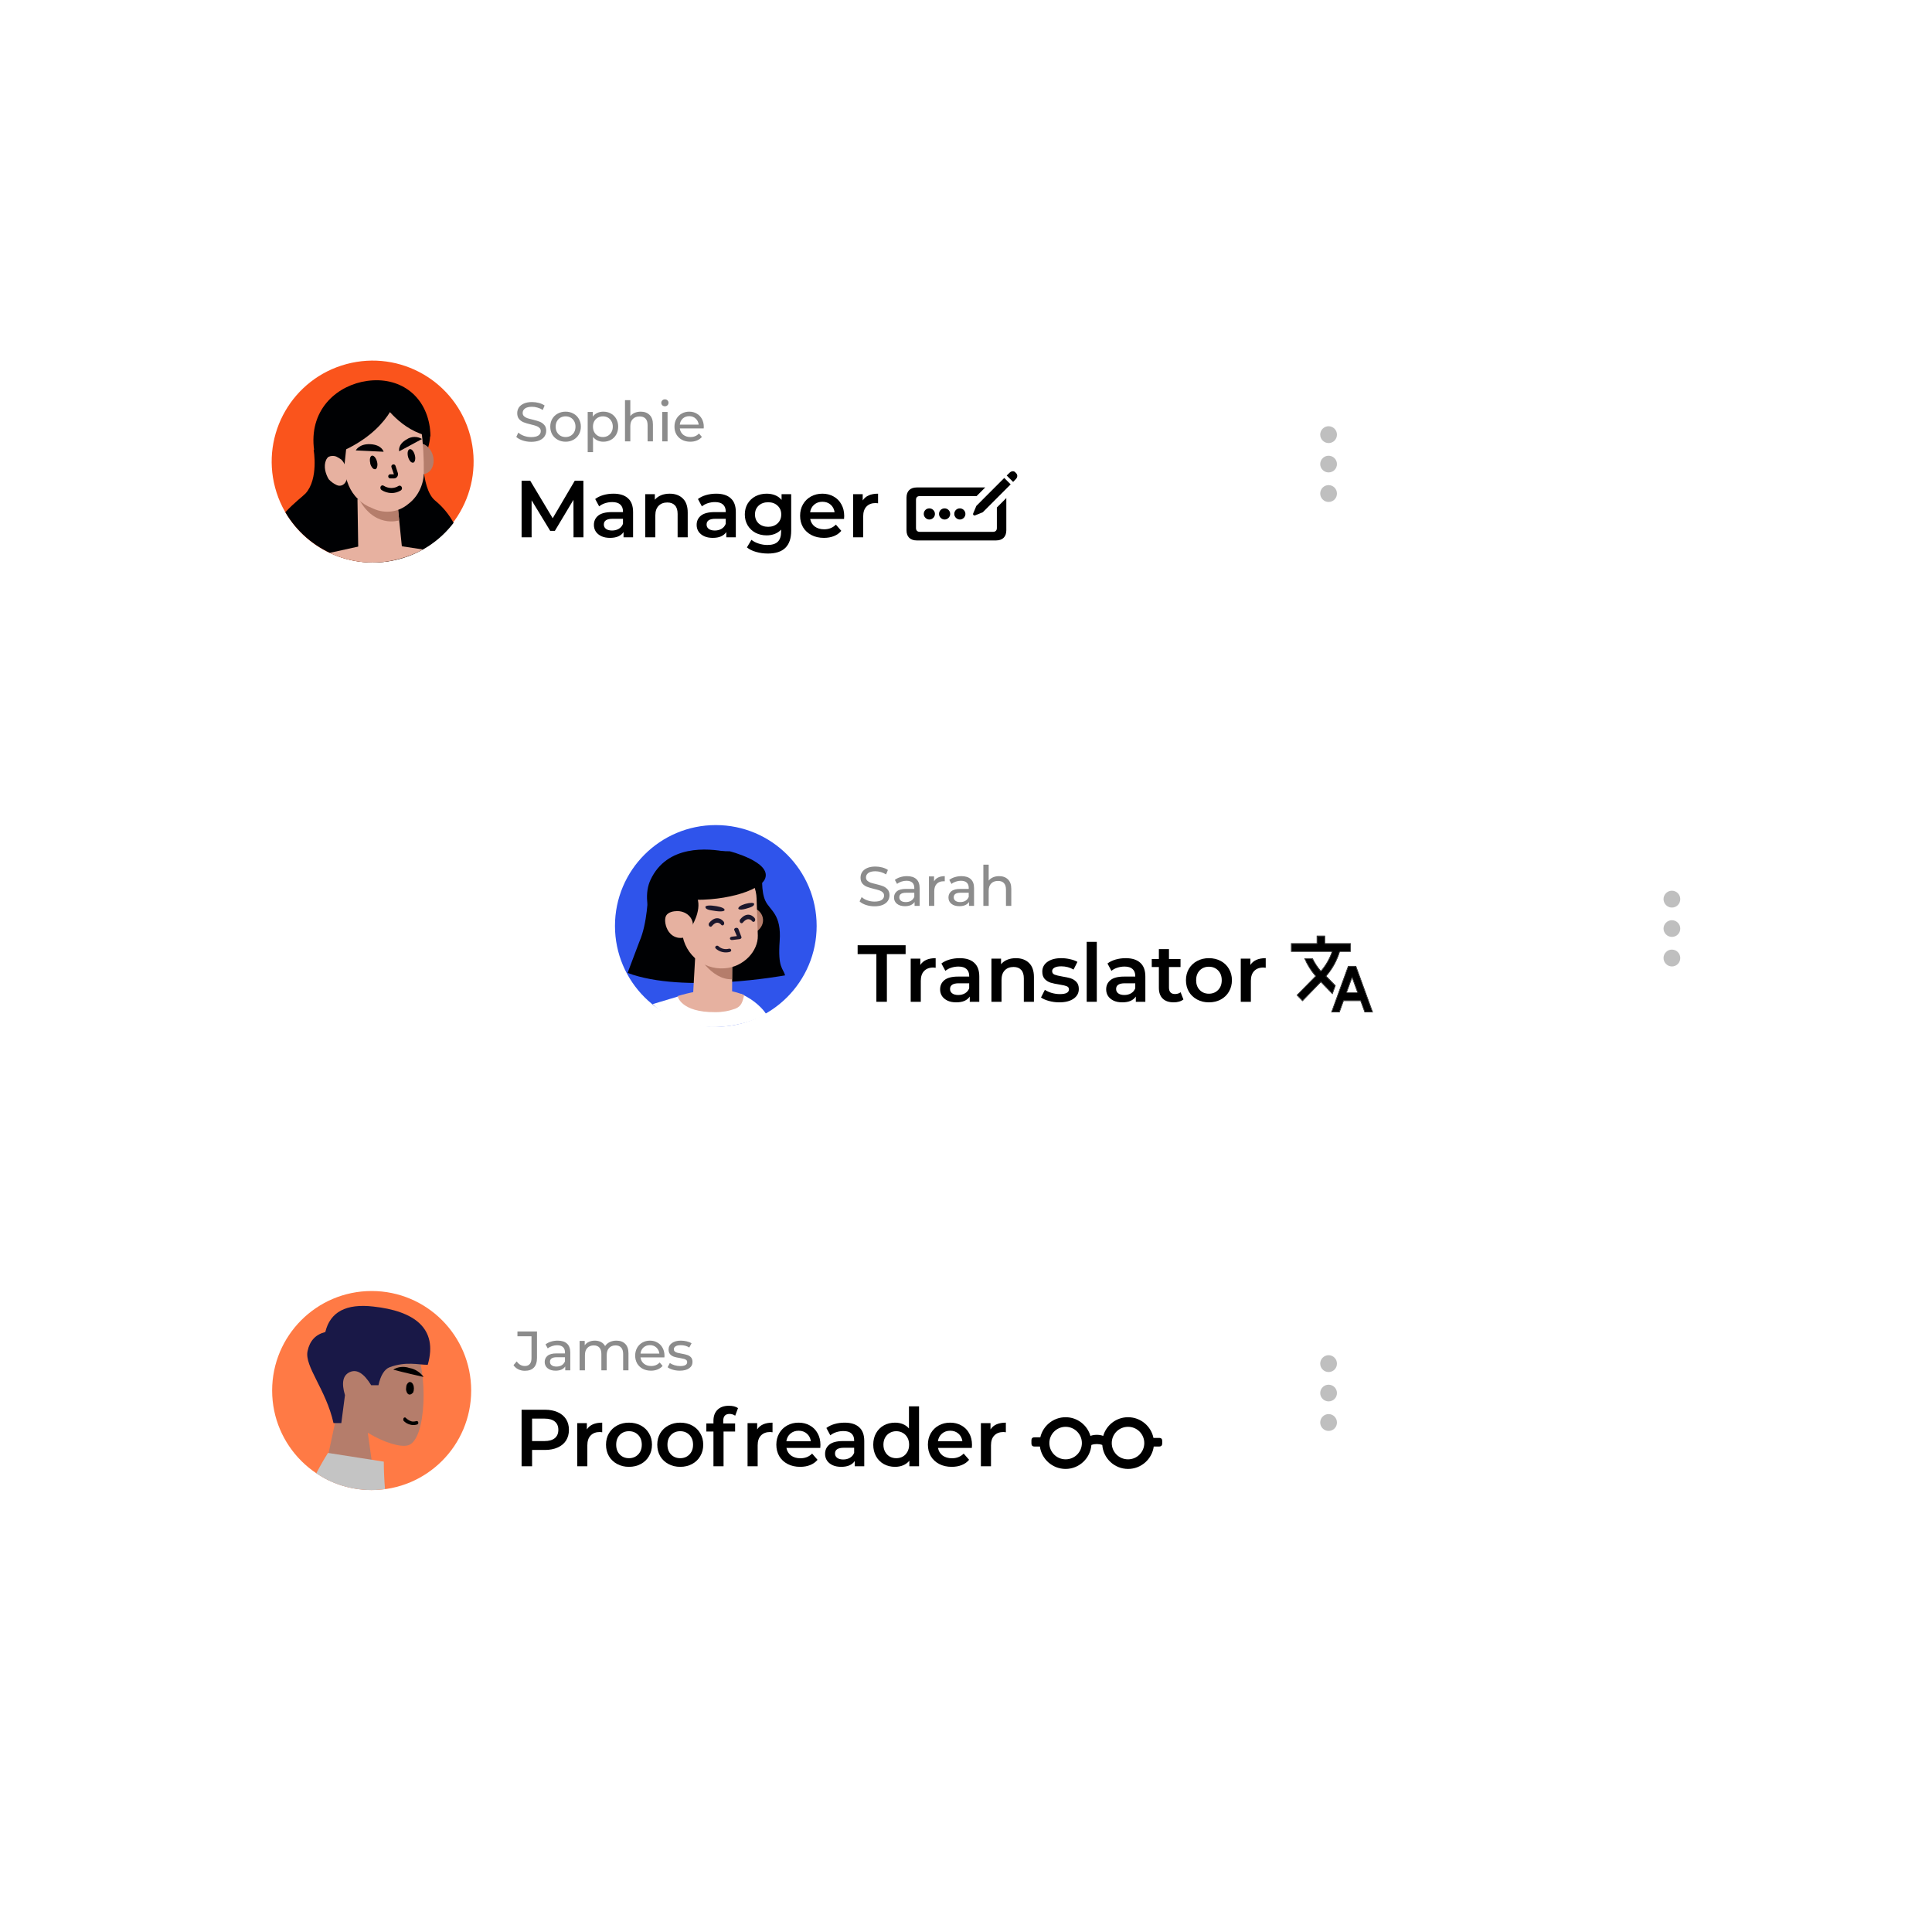 <svg width="388" height="388" viewBox="0 0 388 388" fill="none" xmlns="http://www.w3.org/2000/svg">
<g filter="url(#filter0_dd)">
<path d="M34.278 56.195C34.278 53.955 36.094 52.139 38.334 52.139H284.718C286.958 52.139 288.774 53.955 288.774 56.195V129.198C288.774 131.438 286.958 133.253 284.718 133.253H38.334C36.094 133.253 34.278 131.438 34.278 129.198V56.195Z" fill="white"/>
</g>
<g filter="url(#filter1_dd)">
<path d="M34.278 242.758C34.278 240.518 36.094 238.702 38.334 238.702H284.718C286.958 238.702 288.774 240.518 288.774 242.758V315.76C288.774 318 286.958 319.816 284.718 319.816H38.334C36.094 319.816 34.278 318 34.278 315.76V242.758Z" fill="white"/>
</g>
<g filter="url(#filter2_dd)">
<path d="M103.226 149.476C103.226 147.237 105.041 145.421 107.281 145.421H353.666C355.905 145.421 357.721 147.237 357.721 149.476V222.479C357.721 224.719 355.905 226.535 353.666 226.535H107.281C105.041 226.535 103.226 224.719 103.226 222.479V149.476Z" fill="white"/>
</g>
<path d="M106.673 88.73C106.085 88.73 105.516 88.641 104.966 88.462C104.423 88.276 103.996 88.039 103.684 87.749L104.096 86.879C104.394 87.146 104.773 87.366 105.234 87.537C105.702 87.7 106.182 87.782 106.673 87.782C107.32 87.782 107.803 87.674 108.123 87.459C108.442 87.236 108.602 86.942 108.602 86.578C108.602 86.31 108.513 86.094 108.334 85.931C108.163 85.76 107.948 85.629 107.688 85.54C107.435 85.451 107.074 85.351 106.606 85.239C106.018 85.098 105.542 84.957 105.178 84.815C104.821 84.674 104.513 84.458 104.252 84.168C104 83.871 103.873 83.473 103.873 82.975C103.873 82.559 103.981 82.183 104.197 81.849C104.42 81.514 104.754 81.246 105.2 81.046C105.647 80.845 106.2 80.744 106.862 80.744C107.323 80.744 107.777 80.804 108.223 80.923C108.669 81.042 109.052 81.213 109.372 81.436L109.004 82.328C108.676 82.12 108.327 81.964 107.955 81.86C107.583 81.748 107.219 81.692 106.862 81.692C106.23 81.692 105.754 81.808 105.435 82.038C105.122 82.269 104.966 82.566 104.966 82.93C104.966 83.198 105.055 83.417 105.234 83.588C105.412 83.752 105.632 83.882 105.892 83.979C106.16 84.068 106.52 84.165 106.974 84.269C107.561 84.41 108.033 84.551 108.39 84.693C108.747 84.834 109.052 85.049 109.305 85.34C109.565 85.629 109.695 86.02 109.695 86.511C109.695 86.919 109.584 87.295 109.361 87.637C109.138 87.972 108.799 88.239 108.346 88.44C107.892 88.633 107.334 88.73 106.673 88.73Z" fill="#8C8C8C"/>
<path d="M113.588 88.708C113.001 88.708 112.473 88.578 112.004 88.317C111.536 88.057 111.168 87.7 110.9 87.247C110.64 86.786 110.51 86.265 110.51 85.685C110.51 85.105 110.64 84.588 110.9 84.135C111.168 83.674 111.536 83.317 112.004 83.064C112.473 82.804 113.001 82.674 113.588 82.674C114.175 82.674 114.7 82.804 115.161 83.064C115.629 83.317 115.994 83.674 116.253 84.135C116.521 84.588 116.655 85.105 116.655 85.685C116.655 86.265 116.521 86.786 116.253 87.247C115.994 87.7 115.629 88.057 115.161 88.317C114.7 88.578 114.175 88.708 113.588 88.708ZM113.588 87.771C113.967 87.771 114.306 87.685 114.603 87.514C114.908 87.336 115.146 87.091 115.317 86.778C115.488 86.459 115.573 86.094 115.573 85.685C115.573 85.276 115.488 84.916 115.317 84.603C115.146 84.284 114.908 84.038 114.603 83.867C114.306 83.696 113.967 83.611 113.588 83.611C113.209 83.611 112.867 83.696 112.562 83.867C112.265 84.038 112.027 84.284 111.848 84.603C111.677 84.916 111.592 85.276 111.592 85.685C111.592 86.094 111.677 86.459 111.848 86.778C112.027 87.091 112.265 87.336 112.562 87.514C112.867 87.685 113.209 87.771 113.588 87.771Z" fill="#8C8C8C"/>
<path d="M121.159 82.674C121.731 82.674 122.244 82.8 122.699 83.053C123.152 83.306 123.505 83.659 123.758 84.113C124.018 84.566 124.148 85.09 124.148 85.685C124.148 86.28 124.018 86.808 123.758 87.269C123.505 87.722 123.152 88.076 122.699 88.329C122.244 88.581 121.731 88.708 121.159 88.708C120.736 88.708 120.345 88.626 119.988 88.462C119.639 88.299 119.341 88.061 119.096 87.749V90.805H118.025V82.73H119.051V83.666C119.289 83.339 119.59 83.094 119.955 82.93C120.319 82.759 120.72 82.674 121.159 82.674ZM121.07 87.771C121.449 87.771 121.787 87.685 122.085 87.514C122.389 87.336 122.628 87.091 122.799 86.778C122.977 86.459 123.067 86.094 123.067 85.685C123.067 85.276 122.977 84.916 122.799 84.603C122.628 84.284 122.389 84.038 122.085 83.867C121.787 83.696 121.449 83.611 121.07 83.611C120.698 83.611 120.359 83.7 120.055 83.878C119.757 84.049 119.52 84.291 119.341 84.603C119.17 84.916 119.085 85.276 119.085 85.685C119.085 86.094 119.17 86.459 119.341 86.778C119.512 87.091 119.75 87.336 120.055 87.514C120.359 87.685 120.698 87.771 121.07 87.771Z" fill="#8C8C8C"/>
<path d="M128.672 82.674C129.422 82.674 130.017 82.893 130.456 83.332C130.903 83.763 131.126 84.399 131.126 85.239V88.641H130.055V85.362C130.055 84.789 129.917 84.358 129.642 84.068C129.367 83.778 128.973 83.633 128.46 83.633C127.88 83.633 127.423 83.804 127.088 84.146C126.754 84.481 126.586 84.964 126.586 85.596V88.641H125.516V80.365H126.586V83.566C126.809 83.283 127.099 83.064 127.456 82.908C127.82 82.752 128.226 82.674 128.672 82.674Z" fill="#8C8C8C"/>
<path d="M132.995 82.73H134.066V88.641H132.995V82.73ZM133.531 81.592C133.323 81.592 133.147 81.525 133.006 81.391C132.873 81.257 132.806 81.094 132.806 80.9C132.806 80.707 132.873 80.543 133.006 80.41C133.147 80.268 133.323 80.198 133.531 80.198C133.738 80.198 133.91 80.265 134.044 80.398C134.185 80.525 134.256 80.685 134.256 80.878C134.256 81.079 134.185 81.25 134.044 81.391C133.91 81.525 133.738 81.592 133.531 81.592Z" fill="#8C8C8C"/>
<path d="M141.341 85.719C141.341 85.8 141.334 85.908 141.319 86.042H136.523C136.59 86.562 136.817 86.983 137.203 87.302C137.598 87.615 138.084 87.771 138.664 87.771C139.371 87.771 139.94 87.533 140.371 87.057L140.962 87.749C140.694 88.061 140.36 88.299 139.958 88.462C139.565 88.626 139.122 88.708 138.631 88.708C138.006 88.708 137.453 88.581 136.969 88.329C136.486 88.068 136.11 87.708 135.843 87.247C135.583 86.786 135.452 86.265 135.452 85.685C135.452 85.113 135.579 84.596 135.831 84.135C136.092 83.674 136.445 83.317 136.891 83.064C137.345 82.804 137.854 82.674 138.419 82.674C138.985 82.674 139.487 82.804 139.925 83.064C140.371 83.317 140.716 83.674 140.962 84.135C141.215 84.596 141.341 85.124 141.341 85.719ZM138.419 83.577C137.906 83.577 137.475 83.733 137.125 84.046C136.783 84.358 136.583 84.767 136.523 85.272H140.315C140.256 84.774 140.051 84.369 139.702 84.057C139.36 83.737 138.932 83.577 138.419 83.577Z" fill="#8C8C8C"/>
<path d="M115.182 107.905L115.166 100.378L111.435 106.607H110.494L106.763 100.475V107.905H104.751V96.549H106.487L110.997 104.077L115.425 96.549H117.161L117.177 107.905H115.182Z" fill="black"/>
<path d="M123.197 99.145C124.474 99.145 125.447 99.453 126.118 100.07C126.799 100.675 127.14 101.595 127.14 102.828V107.905H125.225V106.851C124.977 107.229 124.62 107.521 124.155 107.727C123.7 107.922 123.149 108.019 122.5 108.019C121.851 108.019 121.283 107.911 120.796 107.694C120.31 107.467 119.932 107.159 119.661 106.77C119.401 106.37 119.271 105.921 119.271 105.423C119.271 104.645 119.558 104.023 120.131 103.558C120.715 103.082 121.63 102.844 122.873 102.844H125.112V102.714C125.112 102.108 124.928 101.643 124.56 101.319C124.203 100.994 123.668 100.832 122.954 100.832C122.467 100.832 121.987 100.908 121.51 101.059C121.046 101.211 120.65 101.422 120.326 101.692L119.531 100.216C119.985 99.87 120.532 99.605 121.17 99.421C121.808 99.237 122.484 99.145 123.197 99.145ZM122.922 106.543C123.431 106.543 123.879 106.429 124.268 106.202C124.669 105.964 124.949 105.629 125.112 105.196V104.19H123.019C121.851 104.19 121.267 104.574 121.267 105.342C121.267 105.71 121.413 106.002 121.705 106.218C121.997 106.435 122.402 106.543 122.922 106.543Z" fill="black"/>
<path d="M134.496 99.145C135.588 99.145 136.464 99.464 137.124 100.102C137.784 100.74 138.113 101.687 138.113 102.941V107.905H136.085V103.201C136.085 102.444 135.907 101.876 135.55 101.497C135.193 101.108 134.685 100.913 134.025 100.913C133.279 100.913 132.69 101.14 132.257 101.595C131.824 102.038 131.608 102.682 131.608 103.525V107.905H129.58V99.242H131.511V100.362C131.846 99.962 132.268 99.659 132.776 99.453C133.284 99.248 133.858 99.145 134.496 99.145Z" fill="black"/>
<path d="M143.832 99.145C145.109 99.145 146.082 99.453 146.752 100.07C147.434 100.675 147.774 101.595 147.774 102.828V107.905H145.86V106.851C145.612 107.229 145.255 107.521 144.789 107.727C144.335 107.922 143.784 108.019 143.135 108.019C142.486 108.019 141.918 107.911 141.431 107.694C140.945 107.467 140.566 107.159 140.296 106.77C140.036 106.37 139.906 105.921 139.906 105.423C139.906 104.645 140.193 104.023 140.766 103.558C141.35 103.082 142.265 102.844 143.508 102.844H145.746V102.714C145.746 102.108 145.563 101.643 145.195 101.319C144.838 100.994 144.303 100.832 143.589 100.832C143.102 100.832 142.622 100.908 142.145 101.059C141.681 101.211 141.285 101.422 140.961 101.692L140.166 100.216C140.62 99.87 141.167 99.605 141.804 99.421C142.443 99.237 143.118 99.145 143.832 99.145ZM143.556 106.543C144.065 106.543 144.514 106.429 144.903 106.202C145.303 105.964 145.584 105.629 145.746 105.196V104.19H143.654C142.486 104.19 141.902 104.574 141.902 105.342C141.902 105.71 142.048 106.002 142.34 106.218C142.632 106.435 143.037 106.543 143.556 106.543Z" fill="black"/>
<path d="M158.892 99.242V106.591C158.892 109.641 157.335 111.166 154.22 111.166C153.387 111.166 152.598 111.058 151.851 110.842C151.105 110.636 150.489 110.333 150.002 109.933L150.91 108.408C151.289 108.722 151.765 108.971 152.338 109.155C152.922 109.349 153.511 109.447 154.106 109.447C155.058 109.447 155.756 109.23 156.199 108.798C156.642 108.365 156.864 107.705 156.864 106.818V106.364C156.518 106.743 156.097 107.029 155.599 107.224C155.101 107.419 154.555 107.516 153.96 107.516C153.138 107.516 152.392 107.343 151.721 106.997C151.061 106.64 150.537 106.143 150.148 105.504C149.77 104.866 149.58 104.136 149.58 103.314C149.58 102.492 149.77 101.768 150.148 101.14C150.537 100.502 151.061 100.01 151.721 99.664C152.392 99.318 153.138 99.145 153.96 99.145C154.588 99.145 155.156 99.248 155.664 99.453C156.183 99.659 156.616 99.972 156.961 100.394V99.242H158.892ZM154.268 105.796C155.036 105.796 155.664 105.569 156.15 105.115C156.648 104.65 156.897 104.05 156.897 103.314C156.897 102.59 156.648 102 156.15 101.546C155.664 101.092 155.036 100.865 154.268 100.865C153.49 100.865 152.852 101.092 152.354 101.546C151.867 102 151.624 102.59 151.624 103.314C151.624 104.05 151.867 104.65 152.354 105.115C152.852 105.569 153.49 105.796 154.268 105.796Z" fill="black"/>
<path d="M169.54 103.623C169.54 103.763 169.529 103.963 169.508 104.223H162.71C162.829 104.861 163.137 105.369 163.635 105.748C164.143 106.115 164.771 106.299 165.517 106.299C166.468 106.299 167.253 105.986 167.869 105.358L168.956 106.608C168.567 107.073 168.074 107.424 167.48 107.662C166.885 107.9 166.215 108.019 165.468 108.019C164.516 108.019 163.678 107.83 162.954 107.451C162.229 107.073 161.666 106.548 161.267 105.877C160.877 105.196 160.683 104.428 160.683 103.574C160.683 102.73 160.871 101.973 161.25 101.303C161.64 100.621 162.175 100.091 162.856 99.713C163.538 99.334 164.305 99.145 165.16 99.145C166.004 99.145 166.755 99.334 167.415 99.713C168.085 100.081 168.604 100.605 168.972 101.286C169.351 101.957 169.54 102.736 169.54 103.623ZM165.16 100.767C164.511 100.767 163.96 100.962 163.505 101.351C163.061 101.73 162.792 102.238 162.694 102.876H167.61C167.523 102.249 167.258 101.741 166.815 101.351C166.371 100.962 165.819 100.767 165.16 100.767Z" fill="black"/>
<path d="M173.257 100.508C173.841 99.599 174.868 99.145 176.339 99.145V101.076C176.166 101.043 176.008 101.027 175.869 101.027C175.079 101.027 174.462 101.259 174.019 101.724C173.575 102.179 173.354 102.838 173.354 103.704V107.905H171.326V99.242H173.257V100.508Z" fill="black"/>
<path d="M105.4 275.292C104.932 275.292 104.497 275.196 104.095 275.002C103.694 274.802 103.37 274.523 103.125 274.166L103.772 273.408C104.203 274.025 104.746 274.333 105.4 274.333C105.839 274.333 106.17 274.199 106.393 273.932C106.623 273.664 106.739 273.27 106.739 272.75V268.366H103.917V267.396H107.843V272.694C107.843 273.557 107.635 274.207 107.218 274.646C106.809 275.076 106.203 275.292 105.4 275.292Z" fill="#8C8C8C"/>
<path d="M112 269.236C112.817 269.236 113.442 269.437 113.873 269.839C114.312 270.24 114.531 270.838 114.531 271.634V275.203H113.516V274.423C113.338 274.697 113.081 274.909 112.747 275.058C112.42 275.199 112.029 275.27 111.576 275.27C110.914 275.27 110.382 275.11 109.981 274.791C109.587 274.471 109.39 274.05 109.39 273.53C109.39 273.01 109.579 272.593 109.958 272.281C110.338 271.962 110.94 271.802 111.765 271.802H113.461V271.59C113.461 271.128 113.327 270.775 113.059 270.53C112.791 270.285 112.397 270.162 111.877 270.162C111.527 270.162 111.185 270.222 110.851 270.34C110.516 270.452 110.234 270.604 110.003 270.798L109.557 269.995C109.862 269.749 110.226 269.564 110.65 269.437C111.074 269.303 111.524 269.236 112 269.236ZM111.754 274.445C112.163 274.445 112.516 274.356 112.814 274.177C113.111 273.992 113.327 273.731 113.461 273.396V272.571H111.81C110.903 272.571 110.449 272.876 110.449 273.486C110.449 273.783 110.564 274.017 110.795 274.188C111.026 274.36 111.345 274.445 111.754 274.445Z" fill="#8C8C8C"/>
<path d="M123.796 269.236C124.539 269.236 125.126 269.452 125.558 269.883C125.996 270.314 126.216 270.954 126.216 271.802V275.203H125.145V271.924C125.145 271.351 125.012 270.92 124.744 270.63C124.483 270.34 124.108 270.196 123.617 270.196C123.074 270.196 122.643 270.367 122.324 270.709C122.003 271.043 121.844 271.527 121.844 272.158V275.203H120.773V271.924C120.773 271.351 120.64 270.92 120.372 270.63C120.111 270.34 119.736 270.196 119.245 270.196C118.702 270.196 118.271 270.367 117.952 270.709C117.631 271.043 117.472 271.527 117.472 272.158V275.203H116.401V269.292H117.427V270.173C117.642 269.868 117.925 269.638 118.275 269.482C118.624 269.318 119.022 269.236 119.468 269.236C119.929 269.236 120.338 269.33 120.695 269.515C121.052 269.701 121.327 269.972 121.521 270.329C121.744 269.988 122.052 269.72 122.446 269.526C122.848 269.333 123.297 269.236 123.796 269.236Z" fill="#8C8C8C"/>
<path d="M133.449 272.281C133.449 272.363 133.442 272.471 133.427 272.605H128.631C128.698 273.125 128.925 273.546 129.312 273.865C129.706 274.177 130.193 274.333 130.773 274.333C131.479 274.333 132.048 274.095 132.479 273.62L133.07 274.311C132.803 274.623 132.468 274.862 132.066 275.025C131.672 275.188 131.23 275.27 130.739 275.27C130.115 275.27 129.561 275.143 129.077 274.891C128.594 274.63 128.219 274.27 127.951 273.809C127.69 273.348 127.561 272.828 127.561 272.248C127.561 271.675 127.687 271.159 127.94 270.697C128.2 270.236 128.553 269.879 128.999 269.627C129.453 269.366 129.963 269.236 130.527 269.236C131.092 269.236 131.594 269.366 132.033 269.627C132.479 269.879 132.825 270.236 133.07 270.697C133.323 271.159 133.449 271.686 133.449 272.281ZM130.527 270.14C130.014 270.14 129.583 270.296 129.234 270.608C128.892 270.92 128.691 271.329 128.631 271.835H132.423C132.364 271.337 132.16 270.932 131.81 270.619C131.468 270.3 131.04 270.14 130.527 270.14Z" fill="#8C8C8C"/>
<path d="M136.52 275.27C136.037 275.27 135.572 275.207 135.126 275.081C134.679 274.947 134.331 274.779 134.077 274.579L134.523 273.731C134.784 273.917 135.1 274.066 135.471 274.177C135.843 274.289 136.219 274.345 136.598 274.345C137.535 274.345 138.003 274.077 138.003 273.541C138.003 273.363 137.94 273.222 137.813 273.118C137.688 273.013 137.528 272.939 137.334 272.895C137.148 272.843 136.881 272.787 136.531 272.727C136.055 272.653 135.665 272.567 135.36 272.471C135.063 272.374 134.806 272.21 134.59 271.98C134.375 271.75 134.267 271.426 134.267 271.01C134.267 270.474 134.49 270.046 134.936 269.727C135.382 269.4 135.981 269.236 136.732 269.236C137.126 269.236 137.52 269.285 137.914 269.381C138.308 269.478 138.632 269.608 138.884 269.772L138.427 270.619C137.944 270.307 137.375 270.151 136.72 270.151C136.267 270.151 135.921 270.225 135.683 270.374C135.446 270.523 135.326 270.72 135.326 270.965C135.326 271.159 135.393 271.311 135.527 271.422C135.661 271.534 135.825 271.616 136.018 271.668C136.219 271.719 136.497 271.779 136.854 271.846C137.331 271.928 137.713 272.018 138.003 272.114C138.301 272.203 138.554 272.359 138.761 272.582C138.97 272.805 139.074 273.118 139.074 273.519C139.074 274.055 138.844 274.482 138.382 274.802C137.929 275.114 137.309 275.27 136.52 275.27Z" fill="#8C8C8C"/>
<path d="M109.422 283.112C110.406 283.112 111.261 283.274 111.985 283.599C112.721 283.923 113.283 284.389 113.673 284.994C114.062 285.599 114.257 286.319 114.257 287.152C114.257 287.974 114.062 288.693 113.673 289.309C113.283 289.915 112.721 290.38 111.985 290.704C111.261 291.029 110.406 291.191 109.422 291.191H106.859V294.468H104.75V283.112H109.422ZM109.325 289.407C110.244 289.407 110.942 289.212 111.418 288.823C111.893 288.433 112.131 287.877 112.131 287.152C112.131 286.427 111.893 285.87 111.418 285.481C110.942 285.091 110.244 284.897 109.325 284.897H106.859V289.407H109.325Z" fill="black"/>
<path d="M117.857 287.07C118.441 286.162 119.468 285.708 120.94 285.708V287.638C120.766 287.606 120.61 287.589 120.469 287.589C119.679 287.589 119.063 287.822 118.62 288.287C118.177 288.741 117.955 289.401 117.955 290.266V294.468H115.927V285.805H117.857V287.07Z" fill="black"/>
<path d="M126.311 294.581C125.435 294.581 124.647 294.392 123.943 294.014C123.24 293.635 122.689 293.11 122.288 292.44C121.899 291.759 121.704 290.991 121.704 290.136C121.704 289.282 121.899 288.519 122.288 287.849C122.689 287.179 123.24 286.654 123.943 286.275C124.647 285.897 125.435 285.708 126.311 285.708C127.199 285.708 127.993 285.897 128.696 286.275C129.4 286.654 129.945 287.179 130.335 287.849C130.735 288.519 130.935 289.282 130.935 290.136C130.935 290.991 130.735 291.759 130.335 292.44C129.945 293.11 129.4 293.635 128.696 294.014C127.993 294.392 127.199 294.581 126.311 294.581ZM126.311 292.846C127.058 292.846 127.674 292.597 128.161 292.099C128.647 291.601 128.891 290.947 128.891 290.136C128.891 289.325 128.647 288.671 128.161 288.173C127.674 287.676 127.058 287.427 126.311 287.427C125.565 287.427 124.949 287.676 124.462 288.173C123.986 288.671 123.748 289.325 123.748 290.136C123.748 290.947 123.986 291.601 124.462 292.099C124.949 292.597 125.565 292.846 126.311 292.846Z" fill="black"/>
<path d="M136.606 294.581C135.73 294.581 134.94 294.392 134.238 294.014C133.535 293.635 132.984 293.11 132.583 292.44C132.194 291.759 131.999 290.991 131.999 290.136C131.999 289.282 132.194 288.519 132.583 287.849C132.984 287.179 133.535 286.654 134.238 286.275C134.94 285.897 135.73 285.708 136.606 285.708C137.493 285.708 138.288 285.897 138.991 286.275C139.694 286.654 140.24 287.179 140.63 287.849C141.03 288.519 141.23 289.282 141.23 290.136C141.23 290.991 141.03 291.759 140.63 292.44C140.24 293.11 139.694 293.635 138.991 294.014C138.288 294.392 137.493 294.581 136.606 294.581ZM136.606 292.846C137.353 292.846 137.969 292.597 138.456 292.099C138.942 291.601 139.186 290.947 139.186 290.136C139.186 289.325 138.942 288.671 138.456 288.173C137.969 287.676 137.353 287.427 136.606 287.427C135.86 287.427 135.244 287.676 134.757 288.173C134.281 288.671 134.043 289.325 134.043 290.136C134.043 290.947 134.281 291.601 134.757 292.099C135.244 292.597 135.86 292.846 136.606 292.846Z" fill="black"/>
<path d="M146.527 283.956C145.673 283.956 145.245 284.421 145.245 285.351V285.87H147.63V287.492H145.31V294.468H143.282V287.492H141.854V285.87H143.282V285.318C143.282 284.389 143.553 283.659 144.093 283.128C144.635 282.588 145.397 282.317 146.381 282.317C147.159 282.317 147.771 282.474 148.214 282.788L147.646 284.313C147.3 284.074 146.927 283.956 146.527 283.956Z" fill="black"/>
<path d="M152.062 287.07C152.646 286.162 153.673 285.708 155.145 285.708V287.638C154.971 287.606 154.815 287.589 154.674 287.589C153.884 287.589 153.268 287.822 152.825 288.287C152.382 288.741 152.16 289.401 152.16 290.266V294.468H150.132V285.805H152.062V287.07Z" fill="black"/>
<path d="M164.767 290.185C164.767 290.326 164.757 290.526 164.734 290.785H157.937C158.057 291.423 158.365 291.932 158.862 292.31C159.371 292.678 159.997 292.862 160.744 292.862C161.696 292.862 162.479 292.548 163.096 291.921L164.183 293.17C163.793 293.635 163.302 293.986 162.707 294.224C162.112 294.463 161.441 294.581 160.695 294.581C159.744 294.581 158.905 294.392 158.18 294.014C157.456 293.635 156.894 293.11 156.493 292.44C156.104 291.759 155.909 290.991 155.909 290.136C155.909 289.293 156.099 288.535 156.477 287.865C156.866 287.184 157.402 286.654 158.083 286.275C158.764 285.897 159.533 285.708 160.387 285.708C161.23 285.708 161.983 285.897 162.642 286.275C163.313 286.643 163.832 287.168 164.199 287.849C164.578 288.519 164.767 289.298 164.767 290.185ZM160.387 287.33C159.738 287.33 159.186 287.524 158.732 287.914C158.289 288.292 158.018 288.801 157.921 289.439H162.836C162.75 288.811 162.486 288.303 162.041 287.914C161.598 287.524 161.047 287.33 160.387 287.33Z" fill="black"/>
<path d="M169.625 285.708C170.902 285.708 171.875 286.016 172.545 286.632C173.227 287.238 173.567 288.157 173.567 289.39V294.468H171.653V293.413C171.405 293.792 171.048 294.084 170.582 294.289C170.128 294.484 169.576 294.581 168.928 294.581C168.279 294.581 167.711 294.473 167.224 294.257C166.737 294.03 166.359 293.722 166.089 293.332C165.829 292.932 165.699 292.484 165.699 291.986C165.699 291.207 165.986 290.586 166.559 290.12C167.143 289.645 168.057 289.406 169.301 289.406H171.539V289.277C171.539 288.671 171.356 288.206 170.988 287.881C170.631 287.557 170.096 287.395 169.382 287.395C168.895 287.395 168.413 287.471 167.938 287.622C167.473 287.773 167.078 287.984 166.754 288.254L165.959 286.778C166.413 286.432 166.96 286.167 167.597 285.983C168.235 285.8 168.911 285.708 169.625 285.708ZM169.349 293.105C169.857 293.105 170.306 292.992 170.696 292.764C171.096 292.526 171.377 292.192 171.539 291.759V290.753H169.447C168.279 290.753 167.695 291.137 167.695 291.905C167.695 292.273 167.841 292.565 168.133 292.781C168.425 292.997 168.83 293.105 169.349 293.105Z" fill="black"/>
<path d="M184.571 282.431V294.468H182.625V293.349C182.289 293.759 181.873 294.067 181.376 294.273C180.889 294.479 180.348 294.582 179.753 294.582C178.921 294.582 178.168 294.398 177.498 294.03C176.838 293.662 176.319 293.143 175.941 292.473C175.563 291.791 175.373 291.013 175.373 290.136C175.373 289.26 175.563 288.487 175.941 287.817C176.319 287.146 176.838 286.627 177.498 286.259C178.168 285.891 178.921 285.708 179.753 285.708C180.326 285.708 180.851 285.805 181.327 286C181.802 286.194 182.208 286.486 182.544 286.876V282.431H184.571ZM179.997 292.846C180.483 292.846 180.921 292.737 181.311 292.521C181.7 292.294 182.008 291.975 182.235 291.564C182.462 291.153 182.576 290.677 182.576 290.136C182.576 289.596 182.462 289.12 182.235 288.709C182.008 288.298 181.7 287.984 181.311 287.768C180.921 287.541 180.483 287.427 179.997 287.427C179.51 287.427 179.072 287.541 178.683 287.768C178.293 287.984 177.985 288.298 177.758 288.709C177.531 289.12 177.417 289.596 177.417 290.136C177.417 290.677 177.531 291.153 177.758 291.564C177.985 291.975 178.293 292.294 178.683 292.521C179.072 292.737 179.51 292.846 179.997 292.846Z" fill="black"/>
<path d="M195.205 290.185C195.205 290.326 195.195 290.526 195.173 290.785H188.376C188.495 291.423 188.803 291.932 189.3 292.31C189.809 292.678 190.436 292.862 191.182 292.862C192.134 292.862 192.918 292.548 193.534 291.921L194.621 293.17C194.232 293.635 193.74 293.986 193.145 294.224C192.551 294.463 191.88 294.581 191.133 294.581C190.182 294.581 189.344 294.392 188.619 294.014C187.895 293.635 187.332 293.11 186.932 292.44C186.542 291.759 186.348 290.991 186.348 290.136C186.348 289.293 186.537 288.535 186.915 287.865C187.305 287.184 187.84 286.654 188.522 286.275C189.203 285.897 189.971 285.708 190.825 285.708C191.669 285.708 192.421 285.897 193.08 286.275C193.751 286.643 194.27 287.168 194.638 287.849C195.017 288.519 195.205 289.298 195.205 290.185ZM190.825 287.33C190.176 287.33 189.625 287.524 189.17 287.914C188.727 288.292 188.457 288.801 188.359 289.439H193.275C193.189 288.811 192.924 288.303 192.48 287.914C192.037 287.524 191.485 287.33 190.825 287.33Z" fill="black"/>
<path d="M198.922 287.07C199.506 286.162 200.533 285.708 202.004 285.708V287.638C201.831 287.606 201.674 287.589 201.534 287.589C200.744 287.589 200.127 287.822 199.684 288.287C199.24 288.741 199.019 289.401 199.019 290.266V294.468H196.991V285.805H198.922V287.07Z" fill="black"/>
<path d="M175.619 182.011C175.032 182.011 174.463 181.922 173.913 181.744C173.37 181.558 172.942 181.32 172.63 181.03L173.043 180.16C173.34 180.428 173.719 180.647 174.18 180.818C174.649 180.981 175.128 181.063 175.619 181.063C176.266 181.063 176.749 180.956 177.069 180.74C177.388 180.517 177.548 180.223 177.548 179.859C177.548 179.591 177.459 179.375 177.281 179.212C177.109 179.041 176.894 178.911 176.634 178.822C176.381 178.732 176.02 178.632 175.552 178.52C174.965 178.379 174.488 178.237 174.124 178.097C173.768 177.956 173.459 177.74 173.199 177.45C172.946 177.153 172.819 176.754 172.819 176.256C172.819 175.84 172.927 175.464 173.143 175.13C173.366 174.795 173.701 174.528 174.147 174.327C174.593 174.126 175.146 174.026 175.809 174.026C176.27 174.026 176.723 174.085 177.169 174.204C177.615 174.323 177.999 174.494 178.318 174.717L177.95 175.609C177.622 175.402 177.274 175.245 176.902 175.141C176.529 175.029 176.165 174.974 175.809 174.974C175.177 174.974 174.7 175.089 174.381 175.319C174.069 175.55 173.913 175.848 173.913 176.212C173.913 176.479 174.002 176.698 174.18 176.87C174.359 177.033 174.578 177.164 174.838 177.26C175.106 177.349 175.467 177.446 175.92 177.55C176.507 177.691 176.98 177.833 177.337 177.974C177.693 178.115 177.999 178.331 178.251 178.621C178.512 178.911 178.641 179.301 178.641 179.792C178.641 180.2 178.53 180.577 178.307 180.918C178.084 181.253 177.745 181.521 177.292 181.721C176.839 181.915 176.281 182.011 175.619 182.011Z" fill="#8C8C8C"/>
<path d="M182.156 175.955C182.974 175.955 183.599 176.156 184.029 176.557C184.469 176.959 184.688 177.557 184.688 178.353V181.922H183.673V181.141C183.494 181.416 183.238 181.628 182.903 181.777C182.575 181.918 182.185 181.989 181.732 181.989C181.07 181.989 180.539 181.829 180.137 181.509C179.743 181.19 179.546 180.769 179.546 180.249C179.546 179.729 179.735 179.312 180.115 179C180.494 178.681 181.096 178.52 181.922 178.52H183.617V178.308C183.617 177.847 183.483 177.494 183.215 177.249C182.948 177.003 182.553 176.881 182.033 176.881C181.683 176.881 181.342 176.941 181.007 177.059C180.672 177.171 180.389 177.323 180.159 177.517L179.713 176.713C180.018 176.468 180.382 176.283 180.806 176.156C181.23 176.022 181.68 175.955 182.156 175.955ZM181.91 181.164C182.319 181.164 182.673 181.074 182.97 180.896C183.267 180.71 183.483 180.45 183.617 180.115V179.29H181.966C181.059 179.29 180.605 179.595 180.605 180.204C180.605 180.502 180.721 180.736 180.951 180.907C181.181 181.078 181.502 181.164 181.91 181.164Z" fill="#8C8C8C"/>
<path d="M187.584 177.003C187.77 176.662 188.045 176.401 188.409 176.223C188.774 176.044 189.216 175.955 189.736 175.955V176.992C189.677 176.985 189.595 176.981 189.491 176.981C188.911 176.981 188.454 177.156 188.119 177.505C187.793 177.847 187.628 178.338 187.628 178.978V181.922H186.558V176.011H187.584V177.003Z" fill="#8C8C8C"/>
<path d="M193.086 175.955C193.905 175.955 194.529 176.156 194.96 176.557C195.399 176.959 195.618 177.557 195.618 178.353V181.922H194.603V181.141C194.425 181.416 194.168 181.628 193.834 181.777C193.506 181.918 193.116 181.989 192.663 181.989C192 181.989 191.469 181.829 191.068 181.509C190.673 181.19 190.477 180.769 190.477 180.249C190.477 179.729 190.666 179.312 191.045 179C191.425 178.681 192.027 178.52 192.852 178.52H194.547V178.308C194.547 177.847 194.414 177.494 194.146 177.249C193.878 177.003 193.484 176.881 192.964 176.881C192.614 176.881 192.272 176.941 191.938 177.059C191.603 177.171 191.32 177.323 191.09 177.517L190.644 176.713C190.949 176.468 191.313 176.283 191.737 176.156C192.161 176.022 192.611 175.955 193.086 175.955ZM192.841 181.164C193.25 181.164 193.604 181.074 193.901 180.896C194.198 180.71 194.414 180.45 194.547 180.115V179.29H192.897C191.989 179.29 191.536 179.595 191.536 180.204C191.536 180.502 191.652 180.736 191.882 180.907C192.112 181.078 192.432 181.164 192.841 181.164Z" fill="#8C8C8C"/>
<path d="M200.644 175.955C201.395 175.955 201.99 176.174 202.428 176.613C202.874 177.044 203.097 177.68 203.097 178.52V181.922H202.027V178.643C202.027 178.07 201.89 177.639 201.614 177.349C201.339 177.059 200.945 176.914 200.432 176.914C199.852 176.914 199.395 177.085 199.06 177.427C198.725 177.762 198.558 178.245 198.558 178.877V181.922H197.487V173.646H198.558V176.847C198.781 176.564 199.071 176.345 199.428 176.189C199.793 176.033 200.198 175.955 200.644 175.955Z" fill="#8C8C8C"/>
<path d="M176.001 191.615H172.237V189.831H181.874V191.615H178.11V201.187H176.001V191.615Z" fill="black"/>
<path d="M184.824 193.789C185.408 192.881 186.435 192.426 187.906 192.426V194.357C187.733 194.324 187.577 194.308 187.436 194.308C186.646 194.308 186.03 194.54 185.587 195.006C185.143 195.46 184.921 196.12 184.921 196.985V201.187H182.894V192.524H184.824V193.789Z" fill="black"/>
<path d="M192.727 192.426C194.002 192.426 194.976 192.735 195.647 193.351C196.328 193.956 196.669 194.876 196.669 196.109V201.187H194.755V200.132C194.505 200.51 194.148 200.802 193.684 201.008C193.23 201.203 192.678 201.3 192.029 201.3C191.38 201.3 190.812 201.192 190.326 200.976C189.839 200.749 189.46 200.44 189.19 200.051C188.931 199.651 188.801 199.202 188.801 198.705C188.801 197.926 189.087 197.304 189.661 196.839C190.245 196.363 191.158 196.125 192.402 196.125H194.641V195.995C194.641 195.39 194.456 194.925 194.089 194.6C193.733 194.276 193.197 194.113 192.483 194.113C191.997 194.113 191.515 194.189 191.04 194.341C190.574 194.492 190.18 194.703 189.855 194.973L189.06 193.497C189.515 193.151 190.06 192.886 190.699 192.702C191.337 192.519 192.013 192.426 192.727 192.426ZM192.451 199.824C192.959 199.824 193.408 199.71 193.797 199.483C194.197 199.245 194.479 198.91 194.641 198.477V197.472H192.548C191.38 197.472 190.796 197.856 190.796 198.623C190.796 198.991 190.942 199.283 191.234 199.499C191.526 199.715 191.932 199.824 192.451 199.824Z" fill="black"/>
<path d="M204.024 192.426C205.117 192.426 205.993 192.746 206.652 193.383C207.312 194.021 207.642 194.968 207.642 196.222V201.187H205.614V196.482C205.614 195.725 205.435 195.157 205.078 194.779C204.721 194.389 204.214 194.195 203.553 194.195C202.807 194.195 202.218 194.422 201.785 194.876C201.353 195.319 201.136 195.963 201.136 196.806V201.187H199.108V192.524H201.039V193.643C201.375 193.242 201.796 192.94 202.304 192.735C202.813 192.529 203.386 192.426 204.024 192.426Z" fill="black"/>
<path d="M212.729 201.3C212.026 201.3 211.34 201.208 210.669 201.024C209.998 200.841 209.463 200.608 209.062 200.327L209.841 198.786C210.231 199.045 210.696 199.256 211.236 199.418C211.788 199.569 212.329 199.645 212.859 199.645C214.07 199.645 214.676 199.326 214.676 198.688C214.676 198.385 214.519 198.174 214.205 198.056C213.903 197.937 213.41 197.823 212.729 197.715C212.015 197.606 211.431 197.483 210.977 197.342C210.534 197.201 210.144 196.958 209.809 196.612C209.484 196.255 209.322 195.763 209.322 195.135C209.322 194.313 209.663 193.659 210.344 193.173C211.037 192.675 211.966 192.426 213.134 192.426C213.73 192.426 214.325 192.496 214.919 192.637C215.514 192.767 216.001 192.945 216.379 193.173L215.6 194.714C214.865 194.281 214.038 194.065 213.118 194.065C212.524 194.065 212.07 194.157 211.755 194.341C211.453 194.514 211.301 194.746 211.301 195.038C211.301 195.363 211.463 195.595 211.788 195.736C212.124 195.866 212.638 195.99 213.329 196.109C214.022 196.217 214.589 196.341 215.033 196.482C215.477 196.623 215.855 196.86 216.168 197.196C216.493 197.531 216.655 198.007 216.655 198.623C216.655 199.435 216.304 200.083 215.6 200.57C214.898 201.057 213.941 201.3 212.729 201.3Z" fill="black"/>
<path d="M218.239 189.149H220.267V201.187H218.239V189.149Z" fill="black"/>
<path d="M226.076 192.426C227.353 192.426 228.326 192.735 228.996 193.351C229.678 193.956 230.018 194.876 230.018 196.109V201.187H228.104V200.132C227.856 200.51 227.499 200.802 227.033 201.008C226.579 201.203 226.028 201.3 225.379 201.3C224.73 201.3 224.162 201.192 223.675 200.976C223.189 200.749 222.81 200.44 222.54 200.051C222.28 199.651 222.15 199.202 222.15 198.705C222.15 197.926 222.437 197.304 223.01 196.839C223.594 196.363 224.508 196.125 225.752 196.125H227.991V195.995C227.991 195.39 227.807 194.925 227.439 194.6C227.082 194.276 226.547 194.113 225.833 194.113C225.346 194.113 224.865 194.189 224.389 194.341C223.924 194.492 223.529 194.703 223.205 194.973L222.41 193.497C222.864 193.151 223.411 192.886 224.048 192.702C224.686 192.519 225.363 192.426 226.076 192.426ZM225.801 199.824C226.309 199.824 226.758 199.71 227.147 199.483C227.548 199.245 227.828 198.91 227.991 198.477V197.472H225.898C224.73 197.472 224.146 197.856 224.146 198.623C224.146 198.991 224.292 199.283 224.584 199.499C224.876 199.715 225.281 199.824 225.801 199.824Z" fill="black"/>
<path d="M237.666 200.716C237.428 200.911 237.136 201.057 236.79 201.154C236.454 201.252 236.097 201.3 235.719 201.3C234.767 201.3 234.032 201.052 233.513 200.554C232.994 200.056 232.734 199.332 232.734 198.38V194.211H231.307V192.589H232.734V190.609H234.762V192.589H237.082V194.211H234.762V198.331C234.762 198.753 234.865 199.078 235.07 199.305C235.275 199.521 235.573 199.629 235.963 199.629C236.417 199.629 236.795 199.511 237.098 199.272L237.666 200.716Z" fill="black"/>
<path d="M242.78 201.3C241.904 201.3 241.114 201.111 240.412 200.732C239.708 200.354 239.156 199.829 238.757 199.159C238.368 198.477 238.173 197.71 238.173 196.855C238.173 196 238.368 195.238 238.757 194.568C239.156 193.897 239.708 193.372 240.412 192.994C241.114 192.616 241.904 192.426 242.78 192.426C243.666 192.426 244.461 192.616 245.165 192.994C245.868 193.372 246.414 193.897 246.803 194.568C247.203 195.238 247.404 196 247.404 196.855C247.404 197.71 247.203 198.477 246.803 199.159C246.414 199.829 245.868 200.354 245.165 200.732C244.461 201.111 243.666 201.3 242.78 201.3ZM242.78 199.564C243.526 199.564 244.143 199.316 244.63 198.818C245.116 198.32 245.36 197.666 245.36 196.855C245.36 196.044 245.116 195.39 244.63 194.892C244.143 194.394 243.526 194.146 242.78 194.146C242.034 194.146 241.417 194.394 240.931 194.892C240.454 195.39 240.217 196.044 240.217 196.855C240.217 197.666 240.454 198.32 240.931 198.818C241.417 199.316 242.034 199.564 242.78 199.564Z" fill="black"/>
<path d="M251.111 193.789C251.695 192.881 252.722 192.426 254.194 192.426V194.357C254.02 194.324 253.864 194.308 253.723 194.308C252.933 194.308 252.317 194.54 251.874 195.006C251.431 195.46 251.209 196.12 251.209 196.985V201.187H249.181V192.524H251.111V193.789Z" fill="black"/>
<path d="M266.817 88.981C267.759 88.981 268.496 88.237 268.496 87.286C268.496 86.351 267.744 85.599 266.817 85.599C265.898 85.599 265.137 86.351 265.137 87.286C265.137 88.213 265.897 88.981 266.817 88.981ZM266.817 94.875C267.759 94.875 268.496 94.138 268.496 93.203C268.496 92.276 267.744 91.524 266.817 91.524C265.897 91.524 265.137 92.276 265.137 93.203C265.137 94.122 265.897 94.875 266.817 94.875ZM266.817 100.808C267.759 100.808 268.496 100.063 268.496 99.121C268.496 98.178 267.744 97.425 266.817 97.425C265.897 97.425 265.137 98.178 265.137 99.121C265.137 100.039 265.897 100.808 266.817 100.808Z" fill="#BFBFBF"/>
<path d="M266.817 275.544C267.759 275.544 268.496 274.8 268.496 273.849C268.496 272.914 267.744 272.162 266.817 272.162C265.898 272.162 265.137 272.914 265.137 273.849C265.137 274.776 265.897 275.544 266.817 275.544ZM266.817 281.437C267.759 281.437 268.496 280.701 268.496 279.766C268.496 278.839 267.744 278.087 266.817 278.087C265.897 278.087 265.137 278.839 265.137 279.766C265.137 280.685 265.897 281.437 266.817 281.437ZM266.817 287.371C267.759 287.371 268.496 286.626 268.496 285.683C268.496 284.74 267.744 283.988 266.817 283.988C265.897 283.988 265.137 284.74 265.137 285.683C265.137 286.602 265.897 287.371 266.817 287.371Z" fill="#BFBFBF"/>
<path d="M335.764 182.263C336.706 182.263 337.443 181.518 337.443 180.567C337.443 179.632 336.691 178.88 335.764 178.88C334.845 178.88 334.084 179.632 334.084 180.567C334.084 181.494 334.844 182.263 335.764 182.263ZM335.764 188.156C336.706 188.156 337.443 187.419 337.443 186.485C337.443 185.558 336.691 184.806 335.764 184.806C334.844 184.806 334.084 185.558 334.084 186.485C334.084 187.403 334.844 188.156 335.764 188.156ZM335.764 194.089C336.706 194.089 337.443 193.345 337.443 192.402C337.443 191.459 336.691 190.707 335.764 190.707C334.844 190.707 334.084 191.459 334.084 192.402C334.084 193.32 334.844 194.089 335.764 194.089Z" fill="#BFBFBF"/>
<path d="M74.64 299.245C85.678 299.245 94.626 290.297 94.626 279.259C94.626 268.22 85.678 259.272 74.64 259.272C63.602 259.272 54.654 268.22 54.654 279.259C54.654 290.297 63.602 299.245 74.64 299.245Z" fill="#FF7A45"/>
<path d="M64.257 272.922C64.014 276.724 65.574 280.087 67.913 282.818L64.94 296.711C67.816 298.319 71.131 299.196 74.641 299.196C74.933 299.196 75.225 299.147 75.469 299.147L73.861 287.74C77.175 289.74 80.393 290.666 81.904 290.275C85.706 289.301 86.047 275.359 83.122 269.851C80.149 264.44 65.037 262.003 64.257 272.922Z" fill="#B57D6B"/>
<path d="M81.075 284.768C81.221 284.621 81.416 284.621 81.514 284.768C81.806 285.06 82.147 285.254 82.489 285.401C82.83 285.547 83.22 285.499 83.61 285.401C83.805 285.353 83.951 285.45 84 285.645C84.049 285.839 83.951 286.035 83.756 286.084C83.269 286.23 82.781 286.23 82.294 286.084C81.806 285.937 81.367 285.693 81.026 285.303C80.977 285.157 80.977 284.914 81.075 284.768Z" fill="black"/>
<path d="M66.988 285.839C65.476 279.015 61.089 274.384 61.772 271.313C62.211 269.266 63.38 267.998 65.33 267.511C66.305 263.465 69.522 261.759 74.982 262.392C83.074 263.27 88.046 266.682 85.901 274.092C83.951 274.092 81.563 273.361 78.248 274.579C77.224 274.969 76.444 276.188 76.006 278.186H74.543C73.081 275.798 71.667 274.92 70.254 275.554C68.84 276.188 68.547 277.747 69.279 280.185L68.547 285.791H66.988V285.839Z" fill="#191847"/>
<path d="M82.44 280.039C82.293 280.088 82.147 280.087 82.001 279.99C81.855 279.893 81.708 279.698 81.659 279.502C81.562 279.259 81.513 279.016 81.562 278.771C81.562 278.528 81.611 278.235 81.708 278.04C81.806 277.846 81.952 277.699 82.098 277.601C82.245 277.504 82.391 277.553 82.586 277.601C82.732 277.699 82.878 277.846 82.976 278.089C83.073 278.284 83.122 278.577 83.122 278.82C83.122 279.113 83.073 279.405 82.976 279.649C82.781 279.844 82.635 279.99 82.44 280.039Z" fill="black"/>
<path d="M85.072 276.529C84.389 275.603 83.366 274.92 82.196 274.726C81.659 274.53 81.075 274.481 80.538 274.53C80.002 274.58 79.417 274.774 78.978 275.066C80.928 275.603 85.072 276.529 85.072 276.529Z" fill="black"/>
<path d="M63.526 295.881C66.695 298.027 70.497 299.245 74.641 299.245C75.567 299.245 76.444 299.147 77.322 299.05C77.175 297.246 77.078 295.442 77.078 293.541L65.866 291.787C65.037 293.103 64.257 294.468 63.526 295.881Z" fill="#C4C4C4"/>
<path d="M214.006 295.002C216.75 295.002 218.98 292.84 219.182 290.188C219.544 290.053 219.94 290.003 220.276 290.003C220.605 290.003 221 290.053 221.37 290.188C221.564 292.864 223.794 295.002 226.546 295.002C229.19 295.002 231.36 293.032 231.706 290.5H232.8C233.238 290.5 233.407 290.239 233.407 289.877V289.38C233.407 289.01 233.238 288.774 232.8 288.774H231.647C231.168 286.409 229.063 284.617 226.546 284.617C224.174 284.617 222.178 286.208 221.556 288.37C221.143 288.21 220.672 288.151 220.276 288.151C219.881 288.151 219.401 288.21 218.988 288.37C218.366 286.208 216.372 284.617 214.006 284.617C211.524 284.617 209.453 286.351 208.923 288.656H207.744C207.307 288.656 207.139 288.901 207.139 289.263V289.877C207.139 290.239 207.307 290.5 207.744 290.5H208.839C209.184 293.024 211.346 295.002 214.006 295.002ZM214.006 293.075C212.205 293.075 210.741 291.619 210.741 289.809C210.741 288 212.205 286.544 214.006 286.544C215.799 286.544 217.272 288 217.272 289.809C217.272 291.619 215.824 293.075 214.006 293.075ZM226.546 293.075C224.72 293.075 223.272 291.619 223.272 289.809C223.272 288 224.72 286.544 226.546 286.544C228.348 286.544 229.804 288 229.804 289.809C229.804 291.619 228.348 293.075 226.546 293.075Z" fill="black"/>
<path d="M203.462 96.786L204.038 96.183C204.356 95.843 204.398 95.365 204.079 95.039L203.864 94.817C203.587 94.533 203.095 94.603 202.776 94.915L202.173 95.497L203.462 96.786ZM195.81 103.509L197.37 102.878L202.97 97.271L201.681 95.989L196.08 101.596L195.436 103.128C195.339 103.371 195.596 103.592 195.81 103.509ZM184.117 108.534H200.032C201.348 108.534 202.097 107.8 202.097 106.497V100.023L200.198 101.922V106.053C200.198 106.524 199.92 106.808 199.436 106.808H184.713C184.229 106.808 183.958 106.524 183.958 106.053V100.376C183.958 99.884 184.229 99.628 184.713 99.628H196.129L197.862 97.895H184.117C182.8 97.895 182.052 98.63 182.052 99.94V106.497C182.052 107.8 182.8 108.534 184.117 108.534ZM186.641 104.334C187.257 104.334 187.763 103.814 187.763 103.218C187.763 102.601 187.257 102.095 186.641 102.095C186.003 102.095 185.517 102.58 185.517 103.218C185.517 103.814 186.038 104.334 186.641 104.334ZM189.704 104.334C190.327 104.334 190.826 103.814 190.826 103.218C190.826 102.601 190.327 102.095 189.704 102.095C189.066 102.095 188.581 102.58 188.581 103.218C188.581 103.814 189.101 104.334 189.704 104.334ZM192.768 104.334C193.384 104.334 193.883 103.814 193.883 103.218C193.883 102.601 193.384 102.095 192.768 102.095C192.13 102.095 191.645 102.58 191.645 103.218C191.645 103.814 192.165 104.334 192.768 104.334Z" fill="black"/>
<path d="M268.123 197.944L266.25 196.036L266.272 196.014C267.556 194.537 268.47 192.842 269.008 191.047H271.168V189.527H266.006V188.006H264.532V189.527H259.37V191.039H267.607C267.112 192.507 266.331 193.9 265.269 195.116C264.584 194.333 264.016 193.474 263.566 192.568H262.092C262.63 193.807 263.367 194.979 264.289 196.036L260.535 199.853L261.583 200.933L265.269 197.131L267.563 199.496L268.123 197.944ZM272.274 194.089H270.8L267.482 203.215H268.957L269.782 200.933H273.285L274.118 203.215H275.593L272.274 194.089ZM270.343 199.412L271.537 196.12L272.732 199.412H270.343Z" fill="black"/>
<path fill-rule="evenodd" clip-rule="evenodd" d="M268.241 197.919L267.604 199.683L265.27 197.277L261.583 201.079L260.394 199.852L264.152 196.032C263.251 194.985 262.529 193.829 261.999 192.609L261.937 192.467H263.629L263.658 192.523C264.087 193.386 264.624 194.208 265.27 194.961C266.252 193.812 266.987 192.511 267.465 191.141H259.27V189.425H264.431V187.904H266.108V189.425H271.27V191.149H269.084C268.545 192.911 267.645 194.577 266.39 196.033L268.241 197.919ZM266.25 196.036L266.273 196.012C267.556 194.537 268.47 192.842 269.008 191.047H271.169V189.526H266.007V188.005H264.533V189.526H259.371V191.039H267.608C267.596 191.074 267.585 191.107 267.573 191.141C267.088 192.541 266.341 193.868 265.337 195.038C265.315 195.064 265.292 195.09 265.27 195.115C265.248 195.09 265.225 195.064 265.203 195.038C264.547 194.276 264.002 193.443 263.567 192.568H262.092C262.107 192.602 262.122 192.636 262.136 192.67C262.67 193.871 263.393 195.008 264.289 196.036L260.536 199.853L261.583 200.933L265.27 197.131L267.563 199.495L268.124 197.944L266.25 196.036ZM272.346 193.988L275.739 203.316H274.048L273.215 201.034H269.854L269.029 203.316H267.337L270.73 193.988H272.346ZM269.783 200.933H273.286L274.119 203.214H275.594L272.275 194.089H270.801L267.482 203.214H268.957L269.783 200.933ZM270.344 199.412L271.538 196.119L272.732 199.412H270.344ZM270.488 199.311H272.587L271.538 196.417L270.488 199.311Z" fill="black"/>
<path d="M80.085 112.279C90.901 109.381 97.319 98.264 94.421 87.449C91.523 76.634 80.406 70.215 69.591 73.113C58.776 76.011 52.358 87.128 55.255 97.943C58.153 108.759 69.27 115.177 80.085 112.279Z" fill="#FA541C"/>
<path d="M80.213 112.274C84.549 111.127 88.378 108.568 91.097 105.002C90.15 103.272 88.877 101.742 87.348 100.497C84.338 97.931 84.91 88.996 84.91 88.996L74.144 85.68L62.994 90.372C62.994 90.372 64.01 96.155 61.38 99.081C60.887 99.614 59.007 101.01 57.305 102.875C59.569 106.732 63.036 109.74 67.174 111.438C71.312 113.136 75.892 113.43 80.213 112.274Z" fill="#000103"/>
<path d="M71.959 111.12L71.791 100.265C71.791 100.265 73.567 100.442 75.171 100.521C76.774 100.6 77.924 99.786 78.541 100.635L79.636 99.323L80.855 111.198L80.948 111.549L72.067 111.499C71.999 111.384 71.962 111.253 71.959 111.12Z" fill="#E7B1A0"/>
<path d="M80.165 104.508C80.165 104.508 74.925 106.275 71.737 99.545H79.691L80.165 104.508Z" fill="#B57D6B"/>
<path d="M63.003 89.709C63.596 96.301 70.898 100.258 77.213 99.316C80.583 98.823 87.288 92.27 86.306 85.728C85.325 79.185 80.065 75.618 73.745 76.496C67.878 77.31 62.308 81.958 63.003 89.709Z" fill="#000103"/>
<path d="M82.148 92.44C82.257 93.041 82.503 93.608 82.868 94.098C83.197 94.543 83.645 94.885 84.161 95.084C84.623 95.262 85.135 95.262 85.597 95.084C86.065 94.893 86.453 94.544 86.692 94.098C86.966 93.589 87.1 93.017 87.082 92.44C87.065 91.831 86.91 91.233 86.628 90.693C86.367 90.174 85.976 89.732 85.493 89.41C85.07 89.126 84.561 88.995 84.052 89.04C83.727 89.077 83.416 89.196 83.15 89.386C82.868 89.588 82.635 89.851 82.469 90.155C82.285 90.489 82.165 90.854 82.113 91.231C82.058 91.636 82.068 92.048 82.143 92.45L82.148 92.44Z" fill="#B57D6B"/>
<path d="M67.553 88.354C68.046 91.478 68.873 94.54 70.02 97.487C70.458 98.526 71.099 99.467 71.905 100.255C72.696 101.027 73.638 101.625 74.673 102.012L75.063 102.189C76.186 102.69 77.426 102.869 78.645 102.707C79.857 102.543 80.997 102.04 81.936 101.257C82.865 100.567 83.626 99.677 84.161 98.651C84.719 97.597 85.043 96.434 85.109 95.242C85.156 92.108 84.973 88.975 84.561 85.868C84.561 85.868 83.85 76.296 74.678 77.83C65.506 79.365 67.553 88.354 67.553 88.354Z" fill="#E7B1A0"/>
<path d="M79.558 80.124C79.558 80.124 77.683 87.644 66.009 91.68C66.009 91.68 63.271 79.281 72.201 77.026C72.181 76.982 76.533 75.264 79.558 80.124Z" fill="#000103"/>
<path d="M76.888 80.958C76.888 80.958 80.505 86.613 86.45 87.644C86.45 87.644 85.824 77.455 75.877 76.745C75.882 76.779 77.308 75.659 76.888 80.958Z" fill="#000103"/>
<path d="M74.337 93.046C74.415 93.36 74.555 93.653 74.751 93.91C74.812 94.004 74.893 94.082 74.989 94.14C75.085 94.197 75.193 94.232 75.304 94.24C75.482 94.24 75.625 94.097 75.709 93.866C75.801 93.579 75.823 93.274 75.773 92.978C75.743 92.787 75.693 92.6 75.625 92.42C75.561 92.246 75.477 92.08 75.373 91.927C75.291 91.802 75.187 91.694 75.067 91.606C74.978 91.538 74.868 91.502 74.756 91.502C74.706 91.506 74.657 91.519 74.612 91.542C74.567 91.565 74.527 91.597 74.495 91.635C74.412 91.734 74.355 91.85 74.327 91.976C74.289 92.137 74.274 92.303 74.283 92.469C74.29 92.659 74.318 92.848 74.367 93.032L74.337 93.046Z" fill="#000103"/>
<path d="M81.946 91.729C82.023 92.043 82.164 92.336 82.36 92.593C82.421 92.687 82.502 92.765 82.598 92.823C82.694 92.88 82.801 92.915 82.913 92.923C83.09 92.923 83.233 92.78 83.317 92.548C83.403 92.26 83.418 91.956 83.362 91.66C83.332 91.47 83.282 91.283 83.214 91.103C83.15 90.929 83.066 90.763 82.962 90.609C82.88 90.485 82.776 90.376 82.656 90.289C82.562 90.225 82.449 90.193 82.335 90.2C82.285 90.203 82.236 90.217 82.191 90.24C82.146 90.263 82.106 90.294 82.074 90.333C81.992 90.431 81.934 90.548 81.906 90.673C81.868 90.835 81.853 91.001 81.862 91.167C81.869 91.357 81.897 91.545 81.946 91.729Z" fill="#000103"/>
<path d="M78.896 93.283C78.948 93.266 79.003 93.258 79.058 93.262C79.112 93.265 79.166 93.28 79.215 93.304C79.264 93.328 79.308 93.362 79.344 93.404C79.38 93.445 79.407 93.493 79.424 93.545L79.918 95.05C79.92 95.073 79.92 95.096 79.918 95.119C79.937 95.24 79.93 95.363 79.897 95.481C79.864 95.598 79.805 95.707 79.725 95.8C79.647 95.89 79.55 95.962 79.441 96.01C79.332 96.059 79.213 96.083 79.094 96.081H78.339C78.236 96.07 78.141 96.021 78.072 95.944C78.003 95.867 77.965 95.767 77.965 95.664C77.965 95.561 78.003 95.461 78.072 95.384C78.141 95.307 78.236 95.258 78.339 95.247H79.104L78.61 93.811C78.593 93.758 78.587 93.702 78.592 93.646C78.597 93.59 78.613 93.535 78.64 93.486C78.667 93.437 78.703 93.393 78.747 93.359C78.791 93.324 78.842 93.298 78.896 93.283Z" fill="black"/>
<path d="M77.046 90.723L71.451 90.456C71.451 90.456 72.127 89.075 74.412 89.208C76.696 89.341 77.046 90.723 77.046 90.723Z" fill="#000103"/>
<path d="M80.169 90.634L84.747 88.167C84.283 87.881 83.745 87.736 83.2 87.75C82.654 87.763 82.124 87.933 81.674 88.241C79.814 89.277 80.169 90.634 80.169 90.634Z" fill="#000103"/>
<path d="M76.439 97.724C76.462 97.669 76.498 97.619 76.542 97.579C76.587 97.539 76.64 97.509 76.697 97.492C76.754 97.474 76.815 97.47 76.874 97.478C76.934 97.487 76.99 97.508 77.041 97.541C77.496 97.832 78.021 97.992 78.56 98.005C79.084 98.014 79.599 97.868 80.04 97.586C80.094 97.556 80.153 97.537 80.215 97.531C80.276 97.525 80.337 97.531 80.396 97.55C80.454 97.57 80.508 97.6 80.554 97.641C80.6 97.682 80.637 97.732 80.662 97.788C80.728 97.899 80.75 98.031 80.725 98.157C80.699 98.284 80.628 98.397 80.524 98.474C79.954 98.838 79.29 99.026 78.615 99.017C77.914 99.003 77.231 98.796 76.641 98.42C76.531 98.346 76.45 98.236 76.413 98.109C76.376 97.981 76.385 97.845 76.439 97.724Z" fill="black"/>
<path d="M69.852 87.027L69.067 94.468L66.526 88.201L69.852 87.027Z" fill="#000103"/>
<path d="M80.071 112.279C81.774 111.847 83.416 111.198 84.955 110.35L75.655 108.949L66.191 111.036C70.523 113.085 75.443 113.526 80.071 112.279Z" fill="#E7B1A0"/>
<path d="M65.313 94.453C65.445 95.085 65.682 95.69 66.014 96.244C66.457 96.732 66.994 97.126 67.593 97.403C67.763 97.49 67.949 97.539 68.14 97.548C68.331 97.556 68.521 97.524 68.698 97.453C69.062 97.285 69.35 96.985 69.502 96.614C69.695 96.146 69.774 95.638 69.734 95.134C69.7 94.578 69.559 94.033 69.319 93.53C69.157 93.063 68.891 92.64 68.54 92.292C68.213 92.057 67.866 91.851 67.504 91.675C67.001 91.497 66.448 91.523 65.964 91.749C65.749 91.93 65.58 92.16 65.471 92.42C65.342 92.724 65.265 93.048 65.244 93.377C65.219 93.737 65.242 94.099 65.313 94.453Z" fill="#E7B1A0"/>
<path d="M143.755 206.201C132.571 206.201 123.504 197.135 123.504 185.95C123.504 174.766 132.571 165.699 143.755 165.699C154.939 165.699 164.006 174.766 164.006 185.95C164.006 197.135 154.939 206.201 143.755 206.201Z" fill="#2F54EB"/>
<path d="M153.107 175.572C153.107 175.572 152.787 178.979 153.717 180.929C154.647 182.88 156.973 183.584 156.579 188.995C156.184 194.406 157.264 194.414 157.673 195.879C157.673 195.879 137.307 199.643 126.036 195.387L128.424 189.063C130.03 185.423 130.136 179.682 130.136 179.682L137.932 175.632L153.107 175.572Z" fill="#000103"/>
<path d="M147.091 172.509C147.317 172.406 146.226 171.13 145.983 171.08C142.112 170.307 133.959 169.63 130.654 176.67C128.219 181.842 132.239 190.594 138.825 192.63C145.086 194.566 141.81 174.845 141.81 174.845L147.091 172.509Z" fill="#000103"/>
<path d="M146.988 184.908C146.975 185.452 147.145 185.982 147.478 186.431C147.81 186.88 148.291 187.229 148.858 187.432C149.424 187.636 150.052 187.685 150.661 187.574C151.271 187.463 151.835 187.197 152.282 186.809C152.728 186.421 153.037 185.929 153.17 185.395C153.304 184.86 153.254 184.309 153.029 183.809C152.803 183.309 152.412 182.883 151.904 182.586C151.396 182.289 150.794 182.134 150.176 182.14C149.765 182.143 149.358 182.217 148.974 182.358C148.592 182.499 148.243 182.704 147.947 182.96C147.651 183.218 147.414 183.522 147.25 183.857C147.085 184.191 146.996 184.548 146.988 184.908Z" fill="#B57D6B"/>
<path d="M147.063 192.693L147.027 199.108C147.019 201.363 145.562 202.573 143.245 202.576C141.262 202.574 139.414 201.589 139.191 199.713L139.76 189.612L147.063 192.693Z" fill="#E6B1A0"/>
<path d="M146.997 196.669C142.669 196.804 139.798 191.183 139.798 191.183L147.029 192.397L146.997 196.669Z" fill="#B57D6B"/>
<path d="M145.486 194.466C149.308 194.237 152.278 191.013 152.192 187.87L151.945 180.447C151.895 178.553 151.114 176.751 149.765 175.425C148.417 174.098 146.607 173.349 144.719 173.338C140.697 173.308 136.715 176.553 136.688 180.59L136.949 186.556C136.958 187.649 137.19 188.727 137.631 189.727C138.072 190.726 138.712 191.624 139.512 192.365C140.312 193.107 141.255 193.675 142.282 194.037C143.31 194.398 144.4 194.544 145.486 194.466Z" fill="#E6B1A0"/>
<path d="M139.456 179.36C141.487 181.749 139.07 185.748 139.07 185.748L132.992 179.89C132.992 179.89 138.254 177.94 139.456 179.36Z" fill="#000103"/>
<path d="M133.771 183.902C133.375 184.624 133.601 186.12 134.306 187.113C134.642 187.589 135.289 188.229 136.362 188.352C136.993 188.425 137.708 188.267 138.17 187.863C138.63 187.458 138.95 186.944 139.087 186.386C139.225 185.829 139.175 185.251 138.942 184.728C138.709 184.204 138.306 183.758 137.783 183.446C137.258 183.133 136.638 182.968 135.998 182.972C135.233 182.977 134.168 183.18 133.771 183.902Z" fill="#E6B1A0"/>
<path fill-rule="evenodd" clip-rule="evenodd" d="M147.804 186.332C147.568 186.371 147.405 186.551 147.443 186.732L147.986 187.992L146.973 188.115C146.735 188.144 146.562 188.317 146.585 188.5C146.608 188.684 146.82 188.81 147.058 188.78L148.528 188.602C148.646 188.588 148.755 188.536 148.828 188.459C148.901 188.383 148.932 188.288 148.914 188.197L148.299 186.589C148.262 186.407 148.04 186.292 147.804 186.332Z" fill="#1B172C"/>
<path d="M143.682 181.958C143.682 181.958 145.606 182.189 145.512 182.79C145.512 182.79 145.45 183.192 143.788 182.972C142.128 182.752 141.742 182.584 141.668 182.182C141.593 181.779 142.815 181.802 143.682 181.958Z" fill="#1B172C"/>
<path d="M149.797 181.499C149.797 181.499 148.235 181.879 148.279 182.475C148.279 182.475 148.329 182.878 149.691 182.527C151.052 182.177 151.44 181.902 151.454 181.559C151.469 181.217 150.528 181.301 149.797 181.499Z" fill="#1B172C"/>
<path fill-rule="evenodd" clip-rule="evenodd" d="M144.81 185.692C144.948 185.879 145.179 185.903 145.326 185.744C145.475 185.582 145.483 185.298 145.345 185.108L145.077 185.398C145.345 185.108 145.345 185.107 145.345 185.107L145.344 185.106L145.342 185.103L145.337 185.097L145.323 185.077C145.311 185.062 145.295 185.043 145.275 185.02C145.235 184.974 145.178 184.913 145.106 184.848C144.962 184.718 144.75 184.566 144.482 184.477C143.915 184.292 143.194 184.423 142.428 185.339C142.287 185.509 142.29 185.794 142.435 185.977C142.579 186.159 142.812 186.17 142.954 186C143.572 185.261 144.044 185.257 144.324 185.349C144.479 185.4 144.603 185.489 144.692 185.567C144.734 185.607 144.767 185.641 144.787 185.664C144.797 185.676 144.804 185.685 144.807 185.689L144.81 185.692Z" fill="#1B172C"/>
<path fill-rule="evenodd" clip-rule="evenodd" d="M151.034 184.983C151.172 185.171 151.402 185.194 151.55 185.035C151.699 184.874 151.707 184.59 151.569 184.399L151.3 184.689C151.569 184.399 151.569 184.398 151.569 184.398L151.568 184.397L151.566 184.394L151.561 184.388L151.547 184.369C151.535 184.353 151.518 184.334 151.498 184.311C151.459 184.265 151.402 184.204 151.33 184.14C151.186 184.011 150.974 183.858 150.705 183.768C150.138 183.583 149.418 183.715 148.652 184.63C148.511 184.801 148.513 185.086 148.658 185.268C148.803 185.451 149.035 185.462 149.177 185.291C149.796 184.552 150.267 184.548 150.548 184.64C150.702 184.691 150.827 184.78 150.915 184.858C150.958 184.898 150.99 184.932 151.01 184.956C151.021 184.967 151.028 184.976 151.031 184.98L151.034 184.983Z" fill="#1B172C"/>
<path fill-rule="evenodd" clip-rule="evenodd" d="M143.759 190.008C143.606 190.134 143.592 190.345 143.73 190.479C144.079 190.818 144.529 191.063 145.031 191.184C145.533 191.306 146.066 191.301 146.573 191.169C146.772 191.116 146.89 190.932 146.837 190.755C146.785 190.579 146.58 190.479 146.38 190.53C146.008 190.628 145.615 190.632 145.245 190.542C144.876 190.452 144.544 190.273 144.286 190.022C144.15 189.888 143.913 189.882 143.759 190.008Z" fill="#1B172C"/>
<path d="M146.534 170.957C146.534 170.957 154.967 173.085 153.653 176.454C152.681 178.951 144.712 181.34 136.798 180.555C136.798 180.555 132.929 177.962 136.938 174.33C136.942 174.365 138.894 170.639 146.534 170.957Z" fill="#000103"/>
<path d="M131.099 201.645L136.161 200.126C139.199 199.957 145.983 199.619 148.818 199.619C151.653 200.835 153.375 202.826 153.881 203.67C152.193 204.683 147.401 206.606 141.73 206.202C136.06 205.796 132.28 202.995 131.099 201.645Z" fill="white"/>
<path d="M149.451 199.826C147.583 199.086 145.565 198.695 143.513 198.679C140.988 198.848 138.489 199.305 136.076 200.04C136.076 200.04 136.68 203.321 143.626 203.27C144.992 203.285 146.352 203.054 147.631 202.589C148.907 202.1 149.123 201.219 149.451 199.826Z" fill="#E6B1A0"/>
<defs>
<filter id="filter0_dd" x="14.278" y="42.139" width="294.496" height="121.114" filterUnits="userSpaceOnUse" color-interpolation-filters="sRGB">
<feFlood flood-opacity="0" result="BackgroundImageFix"/>
<feColorMatrix in="SourceAlpha" type="matrix" values="0 0 0 0 0 0 0 0 0 0 0 0 0 0 0 0 0 0 127 0"/>
<feOffset dy="10"/>
<feGaussianBlur stdDeviation="10"/>
<feColorMatrix type="matrix" values="0 0 0 0 0 0 0 0 0 0 0 0 0 0 0 0 0 0 0.1 0"/>
<feBlend mode="normal" in2="BackgroundImageFix" result="effect1_dropShadow"/>
<feColorMatrix in="SourceAlpha" type="matrix" values="0 0 0 0 0 0 0 0 0 0 0 0 0 0 0 0 0 0 127 0"/>
<feOffset/>
<feGaussianBlur stdDeviation="2"/>
<feColorMatrix type="matrix" values="0 0 0 0 0 0 0 0 0 0 0 0 0 0 0 0 0 0 0.1 0"/>
<feBlend mode="normal" in2="effect1_dropShadow" result="effect2_dropShadow"/>
<feBlend mode="normal" in="SourceGraphic" in2="effect2_dropShadow" result="shape"/>
</filter>
<filter id="filter1_dd" x="14.278" y="228.702" width="294.496" height="121.114" filterUnits="userSpaceOnUse" color-interpolation-filters="sRGB">
<feFlood flood-opacity="0" result="BackgroundImageFix"/>
<feColorMatrix in="SourceAlpha" type="matrix" values="0 0 0 0 0 0 0 0 0 0 0 0 0 0 0 0 0 0 127 0"/>
<feOffset dy="10"/>
<feGaussianBlur stdDeviation="10"/>
<feColorMatrix type="matrix" values="0 0 0 0 0 0 0 0 0 0 0 0 0 0 0 0 0 0 0.1 0"/>
<feBlend mode="normal" in2="BackgroundImageFix" result="effect1_dropShadow"/>
<feColorMatrix in="SourceAlpha" type="matrix" values="0 0 0 0 0 0 0 0 0 0 0 0 0 0 0 0 0 0 127 0"/>
<feOffset/>
<feGaussianBlur stdDeviation="2"/>
<feColorMatrix type="matrix" values="0 0 0 0 0 0 0 0 0 0 0 0 0 0 0 0 0 0 0.1 0"/>
<feBlend mode="normal" in2="effect1_dropShadow" result="effect2_dropShadow"/>
<feBlend mode="normal" in="SourceGraphic" in2="effect2_dropShadow" result="shape"/>
</filter>
<filter id="filter2_dd" x="83.226" y="135.421" width="294.496" height="121.114" filterUnits="userSpaceOnUse" color-interpolation-filters="sRGB">
<feFlood flood-opacity="0" result="BackgroundImageFix"/>
<feColorMatrix in="SourceAlpha" type="matrix" values="0 0 0 0 0 0 0 0 0 0 0 0 0 0 0 0 0 0 127 0"/>
<feOffset dy="10"/>
<feGaussianBlur stdDeviation="10"/>
<feColorMatrix type="matrix" values="0 0 0 0 0 0 0 0 0 0 0 0 0 0 0 0 0 0 0.1 0"/>
<feBlend mode="normal" in2="BackgroundImageFix" result="effect1_dropShadow"/>
<feColorMatrix in="SourceAlpha" type="matrix" values="0 0 0 0 0 0 0 0 0 0 0 0 0 0 0 0 0 0 127 0"/>
<feOffset/>
<feGaussianBlur stdDeviation="2"/>
<feColorMatrix type="matrix" values="0 0 0 0 0 0 0 0 0 0 0 0 0 0 0 0 0 0 0.1 0"/>
<feBlend mode="normal" in2="effect1_dropShadow" result="effect2_dropShadow"/>
<feBlend mode="normal" in="SourceGraphic" in2="effect2_dropShadow" result="shape"/>
</filter>
</defs>
</svg>
